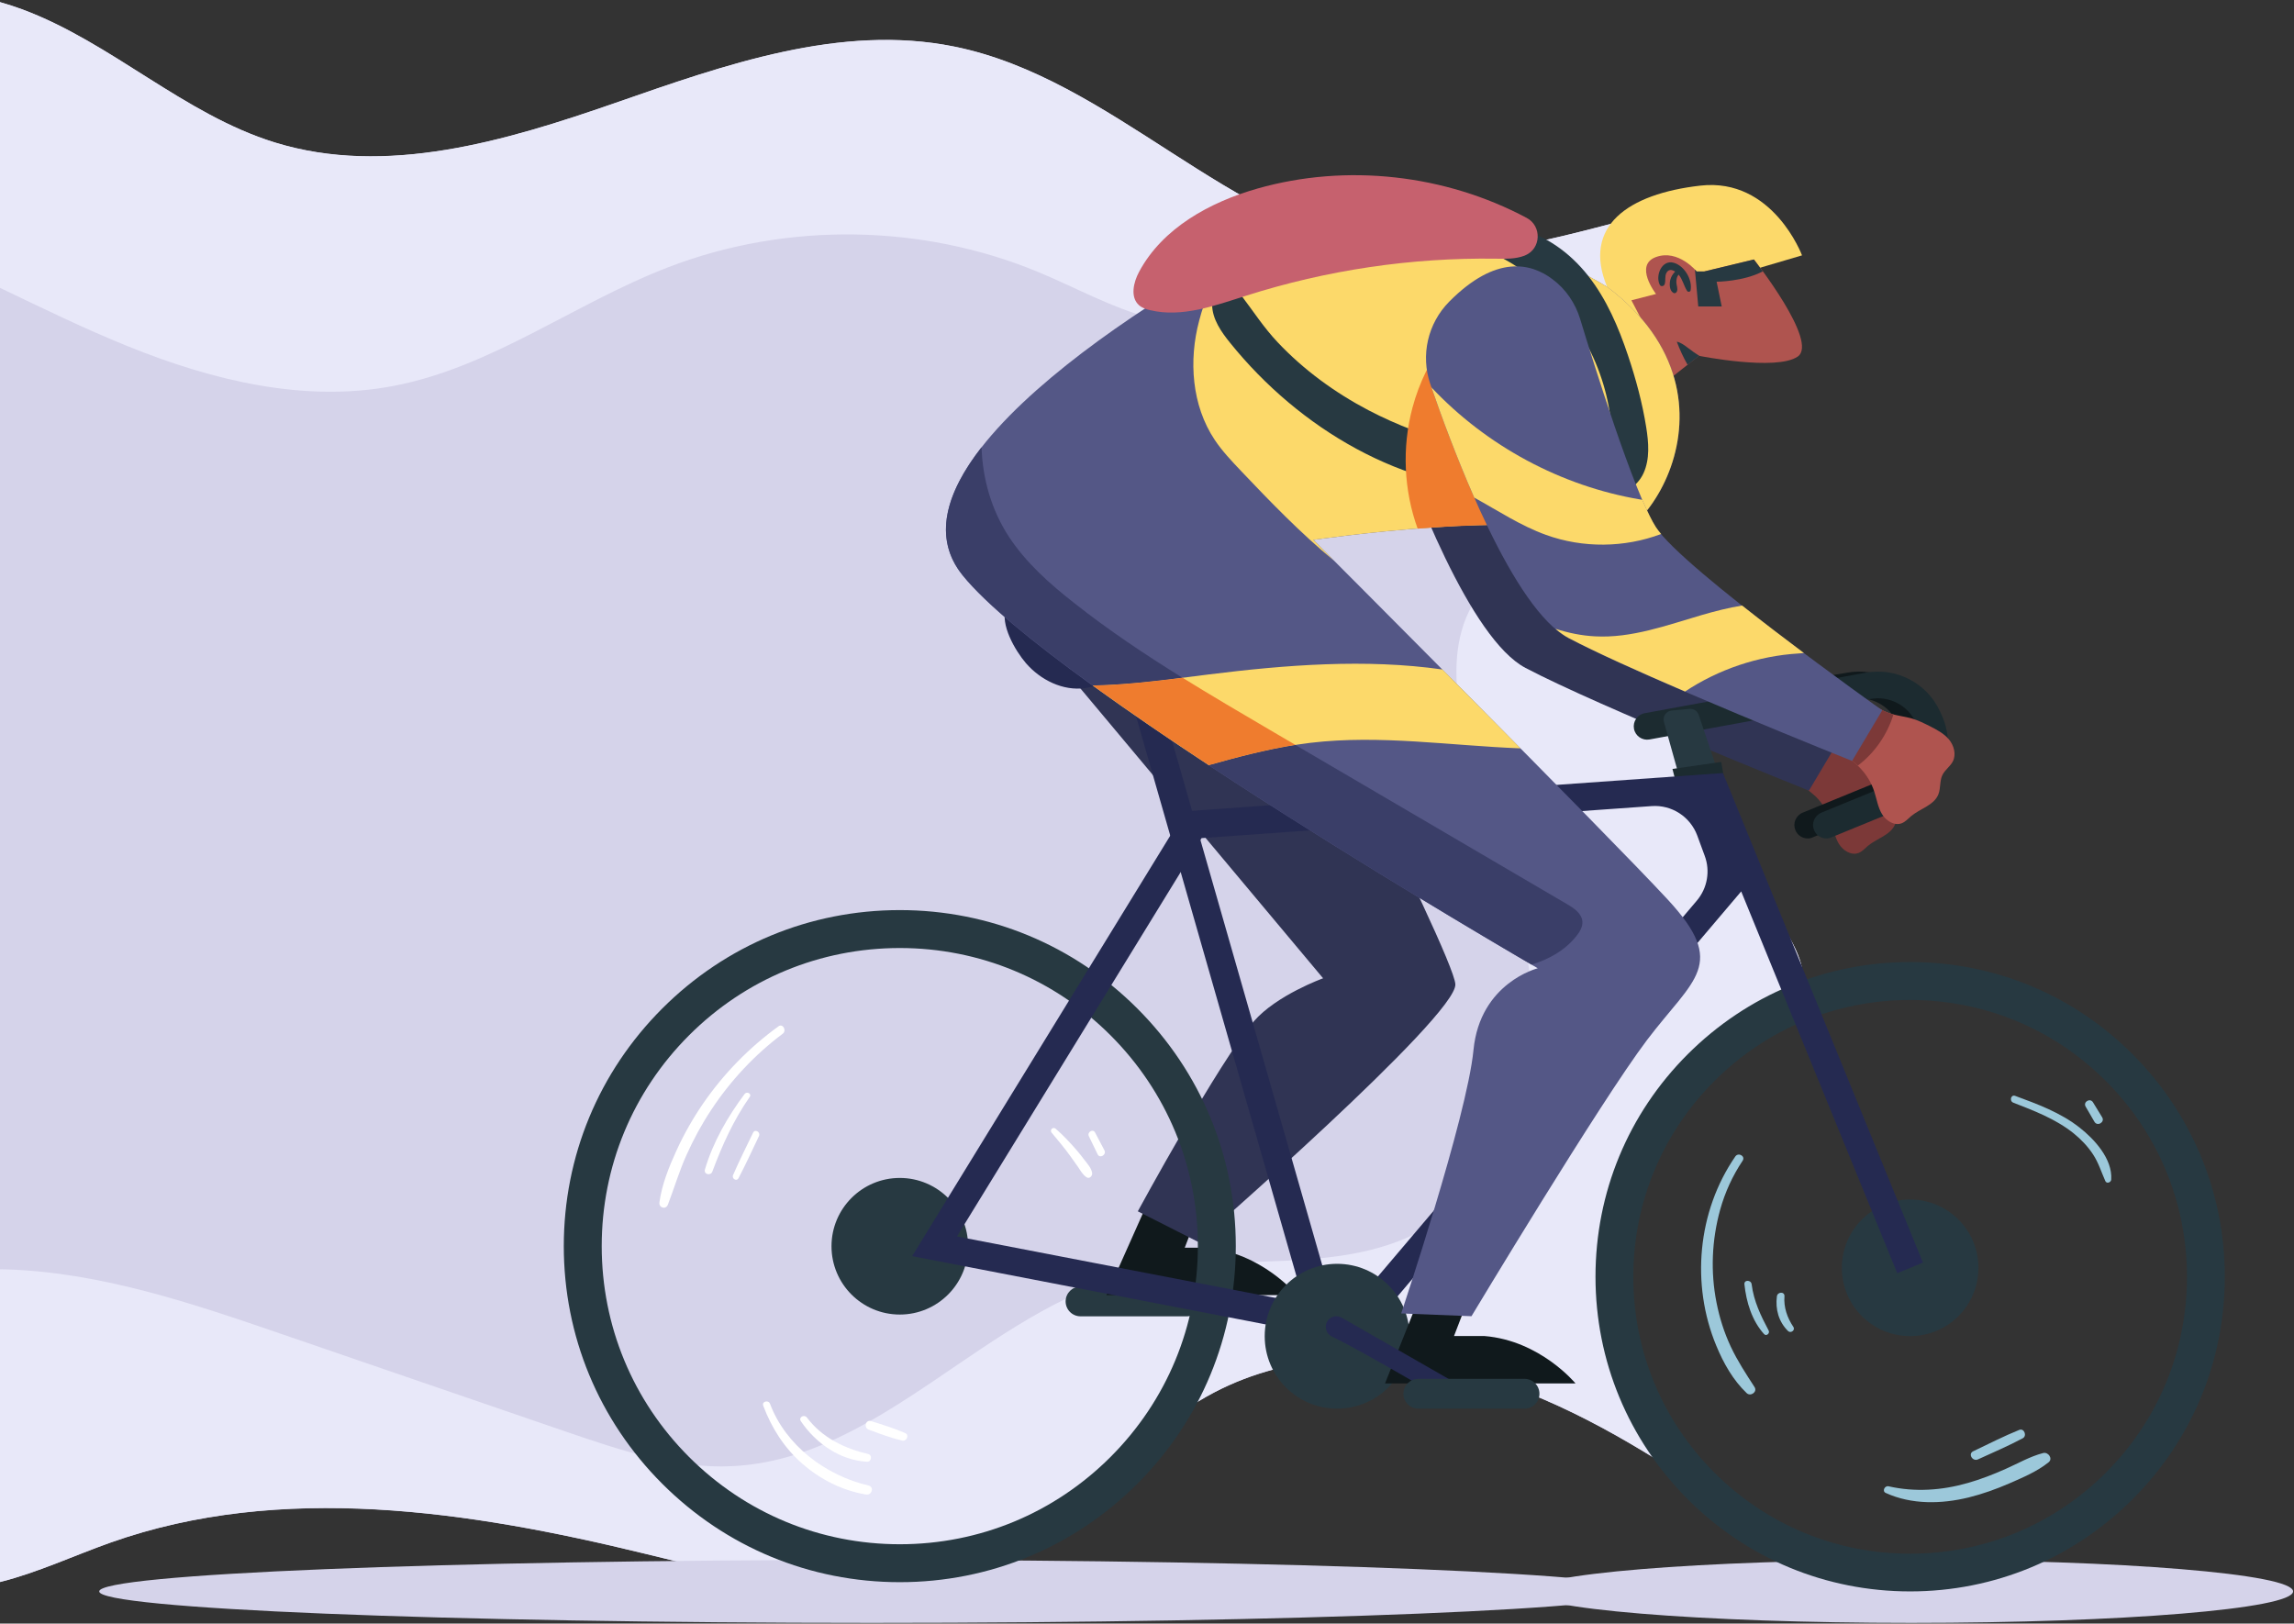 <svg width="640" height="453" viewBox="0 0 640 453" fill="none" xmlns="http://www.w3.org/2000/svg">
<rect x="0" y="0" width="640" height="453" fill="#333333" stroke="none"/>
<g id="object">
<g id="Group">
<path id="Vector" d="M179.881 433.506C210.786 441.048 244.268 449.924 273.374 437.075C298.322 426.088 314.644 401.166 338.785 388.503C360.164 377.299 386.012 376.865 409.378 383.041C432.712 389.217 453.968 401.508 474.075 414.915C462.253 403.37 457.536 386.393 455.271 370.037C453.223 355.294 452.82 340.025 456.916 325.686C461.012 311.378 470.103 298.001 483.384 291.235C490.707 287.511 500.078 284.811 502.53 276.959C504.454 270.845 501.071 264.451 497.751 258.989C488.597 243.874 478.978 228.821 473.268 212.093C469.266 200.33 467.28 187.916 462.532 176.432C456.947 162.931 447.762 151.106 442.549 137.45C437.336 123.794 437.057 106.507 447.638 96.421C455.054 89.313 466.07 87.389 474.324 81.275C482.577 75.161 483.353 60.698 473.982 56.539C445.217 62.405 416.639 74.167 387.564 70.071C343.005 63.77 310.392 21.964 266.268 13.026C234.524 6.57 202.191 18.116 171.596 28.761C140.969 39.407 107.674 49.338 76.706 39.779C51.261 31.927 31.154 11.909 6.206 2.629C4.158 1.884 2.079 1.201 0 0.611V441.42C10.457 438.813 20.635 434.034 30.875 430.402C78.382 413.581 130.915 421.557 179.881 433.506Z" fill="#D5D3EA"/>
<g id="Group_2">
<path id="Vector_2" d="M497.72 258.989C488.566 243.874 478.947 228.821 473.237 212.093C469.235 200.33 467.249 187.916 462.501 176.432C456.978 163.056 447.917 151.324 442.673 137.854C442.549 138.257 442.425 138.692 442.27 139.095C438.05 150.517 423.745 154.117 415.242 162.869C400.348 178.17 407.051 203.341 414.156 223.483C421.324 243.843 427.996 264.917 427.375 286.487C426.755 308.057 417.57 330.528 399.2 341.856C374.935 356.815 343.284 348.715 315.636 355.605C275.266 365.661 245.85 407.032 204.301 409.08C188.507 409.856 173.085 404.642 158.097 399.521C131.691 390.459 105.285 381.396 78.909 372.333C53.775 363.705 28.206 354.984 1.645 354.177C1.086 354.146 0.559 354.146 0 354.146V441.389C10.457 438.782 20.635 434.003 30.875 430.371C78.382 413.55 130.915 421.526 179.88 433.475C210.786 441.017 244.268 449.893 273.374 437.044C298.322 426.057 314.643 401.135 338.785 388.472C360.164 377.268 386.012 376.834 409.378 383.01C432.712 389.186 453.968 401.477 474.075 414.884C462.253 403.339 457.536 386.362 455.271 370.006C453.223 355.263 452.82 339.994 456.916 325.655C461.012 311.347 470.103 297.97 483.384 291.204C490.707 287.48 500.078 284.78 502.53 276.928C504.423 270.845 501.04 264.451 497.72 258.989Z" fill="#E8E8F9"/>
<path id="Vector_3" d="M109.753 107.687C137.214 102.473 160.394 84.565 186.49 74.54C219.351 61.908 257.052 62.405 289.602 75.874C299.997 80.189 309.927 85.775 320.818 88.692C338.816 93.534 357.899 90.679 376.486 92.262C392.311 93.596 407.857 98.19 421.883 105.669C428.368 109.145 434.915 114.359 439.042 120.412C438.763 111.38 441.184 102.566 447.638 96.389C455.054 89.282 466.07 87.358 474.323 81.244C482.577 75.13 483.353 60.667 473.982 56.508C445.217 62.374 416.639 74.136 387.564 70.04C343.005 63.739 310.392 21.933 266.268 12.995C234.524 6.539 202.191 18.085 171.596 28.73C140.969 39.376 107.674 49.307 76.706 39.748C51.261 31.896 31.154 11.877 6.206 2.598C4.158 1.853 2.079 1.17 0 0.58V80.313C11.791 85.961 23.521 91.703 35.653 96.607C59.112 106.104 84.867 112.435 109.753 107.687Z" fill="#E8E8F9"/>
</g>
</g>
<g id="Group_3">
<path id="Vector_4" d="M243.213 452.811C362.249 452.811 458.747 448.878 458.747 444.027C458.747 439.176 362.249 435.244 243.213 435.244C124.177 435.244 27.679 439.176 27.679 444.027C27.679 448.878 124.177 452.811 243.213 452.811Z" fill="#D5D3EA"/>
<path id="Vector_5" d="M533.218 452.811C592.051 452.811 639.744 448.878 639.744 444.027C639.744 439.176 592.051 435.244 533.218 435.244C474.386 435.244 426.693 439.176 426.693 444.027C426.693 448.878 474.386 452.811 533.218 452.811Z" fill="#D5D3EA"/>
<g id="Group_4">
<g id="Group_5">
<path id="Vector_6" d="M510.877 229.194C511.56 231.304 511.87 233.539 513.018 235.432C514.166 237.325 516.493 238.784 518.541 237.977C519.565 237.574 520.31 236.705 521.148 235.991C523.692 233.88 527.54 232.98 528.75 229.908C529.433 228.17 529.06 226.121 529.898 224.476C530.612 223.049 532.07 222.118 532.784 220.721C533.777 218.766 533.094 216.283 531.698 214.607C530.302 212.931 528.285 211.876 526.33 210.882C524.716 210.075 523.103 209.268 521.396 208.772C519.348 208.182 517.176 207.996 515.159 207.313C512.615 206.444 510.442 204.799 507.991 203.713C506.626 203.092 505.074 202.658 503.616 203.061C502.002 203.527 500.854 204.954 499.985 206.382C498.682 208.524 497.131 211.627 497.224 214.234C497.317 216.624 498.868 217.245 500.823 218.176C505.478 220.473 509.232 224.197 510.877 229.194Z" fill="#7C3938"/>
<g id="Group_6">
<path id="Vector_7" d="M504.33 233.942C502.871 233.942 501.475 233.073 500.885 231.615C500.109 229.721 501.009 227.549 502.933 226.742L523.599 218.269C526.547 217.059 528.843 214.762 530.022 211.782C531.201 208.803 531.108 205.575 529.774 202.658L529.309 201.634C527.075 196.792 521.861 194.061 516.617 195.023L468.8 202.968C466.783 203.341 464.828 202.006 464.456 199.989C464.084 197.971 465.418 196.016 467.435 195.644L515.252 187.698C523.847 186.115 532.412 190.585 536.042 198.53L536.508 199.554C538.68 204.334 538.835 209.641 536.911 214.514C534.987 219.386 531.233 223.173 526.392 225.159L505.726 233.632C505.26 233.849 504.795 233.942 504.33 233.942Z" fill="#10191C"/>
</g>
<path id="Vector_8" d="M516.183 207.655C515.842 207.561 515.469 207.468 515.128 207.344C512.584 206.475 510.411 204.83 507.96 203.744C506.595 203.123 505.043 202.689 503.585 203.092C501.971 203.558 500.823 204.985 499.954 206.413C498.651 208.555 497.1 211.658 497.193 214.265C497.286 216.655 498.837 217.276 500.792 218.207C502.809 219.169 504.671 220.442 506.253 221.931C510.97 218.393 514.476 213.303 516.183 207.655Z" fill="#7C3938"/>
<g id="Group_7">
<path id="Vector_9" d="M392.28 92.448C386.292 98.5 384.244 107.407 387.005 115.477C394.173 136.333 410.185 178.232 425.607 186.364C446.304 197.257 504.671 220.597 504.671 220.597L513.08 206.475C513.08 206.475 457.319 166.935 449.934 155.389C443.759 145.737 432.371 109.052 428.834 97.382C427.499 92.944 424.831 88.972 421.107 86.209C415.181 81.74 405.375 79.257 392.28 92.448Z" fill="#303454"/>
</g>
</g>
<path id="Vector_10" d="M331.089 358.957H301.456C299.16 358.957 297.298 360.819 297.298 363.116C297.298 365.412 299.16 367.274 301.456 367.274H331.089C333.386 367.274 335.247 365.412 335.247 363.116C335.247 360.819 333.386 358.957 331.089 358.957Z" fill="#273941"/>
<path id="Vector_11" d="M320.57 334.686L308.686 361.346H361.809C361.809 361.346 351.973 349.366 336.364 348.125H330.531L335.93 334.066L320.57 334.686Z" fill="#10191C"/>
<path id="Vector_12" d="M277.842 163.924L369.132 272.955C369.132 272.955 356.131 277.642 349.769 284.997C340.088 296.232 317.436 337.976 317.436 337.976L334.223 346.48C334.223 346.48 406.616 283.414 406.027 274.6C405.437 265.786 348.745 155.172 348.745 155.172C348.745 155.172 283.614 133.385 277.842 163.924Z" fill="#303454"/>
<g id="right-whell">
<path id="Vector_13" d="M532.908 444.027C509.45 444.027 487.418 434.903 470.848 418.298C454.278 401.694 445.125 379.658 445.125 356.225C445.125 332.762 454.247 310.726 470.848 294.153C487.449 277.579 509.481 268.424 532.908 268.424C556.367 268.424 578.398 277.548 594.968 294.153C611.538 310.757 620.692 332.793 620.692 356.225C620.692 379.689 611.569 401.725 594.968 418.298C578.367 434.872 556.367 444.027 532.908 444.027ZM532.908 279.007C512.273 279.007 492.88 287.046 478.296 301.633C463.711 316.22 455.675 335.617 455.675 356.257C455.675 376.896 463.711 396.293 478.296 410.88C492.88 425.468 512.273 433.506 532.908 433.506C553.543 433.506 572.937 425.468 587.521 410.88C602.105 396.293 610.142 376.896 610.142 356.257C610.142 335.617 602.105 316.22 587.521 301.633C572.937 287.046 553.543 279.007 532.908 279.007Z" fill="#273941"/>
<path id="Vector_14" d="M532.908 372.799C543.43 372.799 551.96 364.267 551.96 353.743C551.96 343.218 543.43 334.686 532.908 334.686C522.386 334.686 513.856 343.218 513.856 353.743C513.856 364.267 522.386 372.799 532.908 372.799Z" fill="#273941"/>
<path id="Vector_15" d="M580.136 314.575C574.829 310.416 568.437 308.057 562.2 305.76C561.021 305.326 560.525 307.188 561.673 307.654C567.506 309.919 573.588 312.247 578.522 316.22C580.601 317.896 582.494 319.882 583.952 322.117C585.473 324.444 586.248 327.02 587.365 329.534C587.769 330.403 588.979 329.876 589.01 329.1C589.382 323.358 584.325 317.834 580.136 314.575Z" fill="#9CC8DA"/>
<path id="Vector_16" d="M586.466 311.719C585.628 310.323 584.759 308.957 583.921 307.561C583.115 306.257 581.098 307.436 581.873 308.771C582.68 310.168 583.518 311.564 584.325 312.992C585.131 314.389 587.335 313.116 586.466 311.719Z" fill="#9CC8DA"/>
<path id="Vector_17" d="M563.348 398.963C558.973 400.732 554.753 402.904 550.502 404.922C548.982 405.635 550.316 407.87 551.836 407.187C556.025 405.263 560.276 403.463 564.341 401.29C565.583 400.608 564.714 398.404 563.348 398.963Z" fill="#9CC8DA"/>
<path id="Vector_18" d="M570.02 405.418C566.389 406.349 562.976 408.336 559.532 409.856C556.118 411.377 552.612 412.743 549.012 413.767C541.782 415.846 534.273 416.374 526.888 414.698C525.833 414.45 524.995 416.064 526.112 416.56C533.342 419.85 541.658 419.664 549.261 417.802C553.139 416.839 556.925 415.474 560.587 413.891C564.341 412.246 568.344 410.57 571.54 407.994C572.812 406.97 571.416 405.046 570.02 405.418Z" fill="#9CC8DA"/>
<path id="Vector_19" d="M489.497 387.014C487.108 383.32 484.718 379.689 482.857 375.716C481.026 371.806 479.723 367.678 478.885 363.426C477.178 354.829 477.582 345.921 479.909 337.511C481.274 332.638 483.353 328.076 486.177 323.855C487.015 322.582 484.998 321.434 484.129 322.675C473.579 337.976 471.717 358.336 478.823 375.468C480.84 380.341 483.477 385.058 487.325 388.721C488.411 389.714 490.366 388.379 489.497 387.014Z" fill="#9CC8DA"/>
<path id="Vector_20" d="M493.438 371.247C491.235 367.088 489.28 363.053 488.69 358.336C488.535 357.063 486.549 357.032 486.674 358.336C487.201 363.302 488.753 368.485 492.166 372.24C492.786 372.923 493.841 372.023 493.438 371.247Z" fill="#9CC8DA"/>
<path id="Vector_21" d="M500.327 370.223C498.62 367.678 497.596 364.761 497.844 361.688C497.937 360.322 495.92 360.384 495.734 361.688C495.269 365.288 496.231 368.795 498.837 371.371C499.582 372.116 500.947 371.154 500.327 370.223Z" fill="#9CC8DA"/>
</g>
<g id="Group_8">
<path id="Vector_22" d="M509.542 233.942C508.084 233.942 506.688 233.073 506.098 231.615C505.322 229.721 506.222 227.549 508.146 226.742L528.812 218.269C531.76 217.059 534.056 214.762 535.235 211.782C536.414 208.803 536.321 205.575 534.987 202.658L534.522 201.634C532.287 196.792 527.074 194.061 521.83 195.023L460.205 206.32C458.188 206.693 456.233 205.358 455.861 203.341C455.488 201.323 456.823 199.368 458.84 198.995L520.465 187.698C529.06 186.115 537.625 190.585 541.255 198.53L541.721 199.554C543.893 204.334 544.048 209.641 542.124 214.514C540.2 219.386 536.445 223.173 531.605 225.159L510.939 233.632C510.473 233.849 510.008 233.942 509.542 233.942Z" fill="#1C2B30"/>
</g>
<path id="Vector_23" d="M473.92 199.461C473.548 198.375 472.493 197.692 471.345 197.785L466.38 198.251C464.828 198.406 463.804 199.896 464.208 201.385L472.027 229.411L483.198 226.99L473.92 199.461Z" fill="#273941"/>
<path id="Vector_24" d="M467.931 219.759L466.597 214.545L480.188 212.589L481.336 218.859L467.931 219.759Z" fill="#1C2B30"/>
<g id="left-whell">
<path id="Vector_25" d="M251.032 441.451C225.991 441.451 202.47 431.706 184.752 413.984C167.034 396.262 157.291 372.737 157.291 347.691C157.291 322.644 167.034 299.119 184.752 281.397C202.47 263.675 225.991 253.93 251.032 253.93C276.073 253.93 299.594 263.675 317.312 281.397C335.03 299.119 344.774 322.644 344.774 347.691C344.774 372.737 335.03 396.262 317.312 413.984C299.594 431.706 276.073 441.451 251.032 441.451ZM251.032 264.513C228.815 264.513 207.932 273.172 192.23 288.877C176.529 304.581 167.872 325.469 167.872 347.691C167.872 369.913 176.529 390.8 192.23 406.504C207.932 422.209 228.815 430.868 251.032 430.868C273.25 430.868 294.133 422.209 309.834 406.504C325.535 390.8 334.192 369.913 334.192 347.691C334.192 325.469 325.535 304.581 309.834 288.877C294.133 273.172 273.25 264.513 251.032 264.513Z" fill="#273941"/>
<path id="Vector_26" d="M217.179 286.363C209.018 292.291 201.943 299.522 196.202 307.84C193.316 312.03 190.803 316.468 188.693 321.092C186.614 325.655 184.659 330.465 183.976 335.462C183.759 337.014 185.745 337.604 186.335 336.114C188.103 331.49 189.5 326.741 191.548 322.21C193.503 317.865 195.768 313.675 198.405 309.702C203.774 301.54 210.569 294.277 218.389 288.411C219.537 287.511 218.389 285.463 217.179 286.363Z" fill="white"/>
<path id="Vector_27" d="M207.745 305.233C203.029 311.533 198.902 318.703 196.668 326.307C196.264 327.672 198.281 328.169 198.747 326.865C201.508 319.479 204.642 312.526 209.173 306.04C209.793 305.202 208.366 304.395 207.745 305.233Z" fill="white"/>
<path id="Vector_28" d="M210.104 316.033C208.211 319.975 206.256 323.855 204.518 327.858C204.084 328.852 205.48 329.752 206.039 328.727C208.056 324.879 209.886 320.906 211.748 316.965C212.245 315.878 210.631 314.916 210.104 316.033Z" fill="white"/>
<path id="Vector_29" d="M242.313 414.481C230.428 411.719 219.195 403.339 214.82 391.669C214.386 390.521 212.493 391.017 212.927 392.197C215.286 398.466 218.792 403.99 223.881 408.429C228.908 412.805 235.021 415.908 241.63 416.995C243.244 417.243 243.957 414.884 242.313 414.481Z" fill="white"/>
<path id="Vector_30" d="M242.22 405.697C235.517 404.115 229.373 401.135 225.122 395.518C224.378 394.524 222.702 395.424 223.416 396.511C227.543 402.656 234.369 407.467 241.909 407.839C243.151 407.901 243.43 405.977 242.22 405.697Z" fill="white"/>
<path id="Vector_31" d="M252.553 399.863C249.481 398.497 246.253 397.535 243.026 396.511C241.506 396.014 240.885 398.373 242.375 398.9C245.447 400.018 248.488 401.197 251.653 401.942C252.894 402.252 253.794 400.421 252.553 399.863Z" fill="white"/>
<path id="Vector_32" d="M304.683 327.207C304.435 325.841 303.38 324.724 302.573 323.668C301.859 322.706 301.083 321.744 300.308 320.844C298.508 318.765 296.615 316.747 294.536 314.947C293.76 314.264 292.736 315.289 293.419 316.065C295.188 318.175 296.956 320.285 298.57 322.52C299.315 323.575 300.059 324.6 300.804 325.655C301.487 326.679 302.045 327.734 303.1 328.448C303.907 329.069 304.869 328.076 304.683 327.207Z" fill="white"/>
<path id="Vector_33" d="M308.127 320.968C307.258 319.323 306.39 317.647 305.521 316.002C304.931 314.854 303.225 315.878 303.783 317.027C304.59 318.703 305.428 320.41 306.234 322.086C306.824 323.327 308.779 322.21 308.127 320.968Z" fill="white"/>
<path id="Vector_34" d="M251.032 366.778C261.554 366.778 270.085 358.246 270.085 347.722C270.085 337.197 261.554 328.665 251.032 328.665C240.51 328.665 231.98 337.197 231.98 347.722C231.98 358.246 240.51 366.778 251.032 366.778Z" fill="#273941"/>
</g>
<path id="Vector_35" d="M480.685 215.693L330.655 226.37L254.477 350.484L368.605 372.52C369.753 372.737 370.901 372.861 372.018 372.861C377.293 372.861 382.382 370.564 385.857 366.467L485.774 248.716L529.309 355.232L536.477 352.284L480.685 215.693ZM473.393 251.292L379.962 361.409C377.541 364.264 373.756 365.598 370.094 364.885L266.982 344.99L335.216 233.849L460.795 224.911C466.38 224.507 471.562 227.859 473.517 233.135L475.596 238.784C477.178 243.005 476.341 247.816 473.393 251.292Z" fill="#252A51"/>
<g id="Group_9">
<path id="Vector_36" d="M319.156 179.377L311.698 181.514L365.613 369.744L373.07 367.607L319.156 179.377Z" fill="#252A51"/>
</g>
<path id="Vector_37" d="M373.042 393.035C384.198 393.035 393.242 383.989 393.242 372.83C393.242 361.671 384.198 352.625 373.042 352.625C361.885 352.625 352.841 361.671 352.841 372.83C352.841 383.989 361.885 393.035 373.042 393.035Z" fill="#273941"/>
<path id="Vector_38" d="M302.821 191.981C304.931 191.671 306.979 190.926 309.089 190.523C311.323 190.088 313.619 190.057 315.885 190.119C330.189 190.429 344.308 194.123 358.613 193.533C359.885 193.471 361.344 193.285 362.057 192.261C362.709 191.267 362.43 189.871 361.685 188.971C360.94 188.071 359.854 187.481 358.768 186.984C350.576 183.105 341.919 180.312 333.261 177.549C319.888 173.266 305.924 167.711 291.992 165.694C288.175 165.135 282.341 165.166 280.697 169.48C278.897 174.197 283.272 181.584 286.22 185.029C290.254 189.685 296.522 192.881 302.821 191.981Z" fill="#252A51"/>
<g id="Group_10">
<g id="Group_11">
<g id="Group_12">
<path id="Vector_39" d="M487.48 75.75L502.747 71.25C502.747 71.25 494.617 49.493 474.386 51.79C454.154 54.087 441.37 63.15 448.351 80.002L459.553 90.493L462.005 82.051L487.48 75.75Z" fill="#FCD96A"/>
</g>
<g id="Group_13">
<path id="Vector_40" d="M489.342 72.398C489.342 72.398 507.494 95.427 501.537 99.493C495.579 103.59 473.982 99.276 473.982 99.276L466.38 105.266L455.147 83.789L462.005 82.02C462.005 82.02 455.768 73.981 462.005 71.716C468.242 69.45 473.362 75.75 473.362 75.75H475.441L489.342 72.398Z" fill="#AF544F"/>
</g>
<g id="Group_14">
<path id="Vector_41" d="M467.807 95.334C468.645 97.569 469.638 99.71 470.817 101.79L473.982 99.307C473.982 99.307 474.044 99.307 474.168 99.338C473.051 98.655 471.996 97.879 470.972 97.103C469.979 96.358 468.986 95.582 467.807 95.334Z" fill="#273941"/>
</g>
<g id="Group_15">
<path id="Vector_42" d="M480.343 85.496L478.916 78.606C478.916 78.606 486.394 78.575 491.793 75.719C490.304 73.702 489.311 72.398 489.311 72.398L475.409 75.75H473.33C473.33 75.75 473.175 75.533 472.865 75.223L473.796 85.496H480.343Z" fill="#273941"/>
</g>
<g id="Group_16">
<path id="Vector_43" d="M467.001 73.329C463.618 72.336 461.756 76.899 463.06 79.475C463.37 80.064 464.239 79.878 464.425 79.288C464.766 78.264 464.394 77.085 464.922 76.123C465.511 75.036 466.504 75.223 467.342 75.781C466.69 76.433 466.194 77.24 465.977 78.14C465.728 79.257 465.728 81.058 466.845 81.709C467.28 81.957 467.683 81.709 467.838 81.306C468.18 80.499 467.683 79.599 467.683 78.73C467.683 77.892 467.838 77.209 468.304 76.619C469.452 77.954 469.731 79.661 470.662 81.151C470.879 81.523 471.562 81.492 471.655 81.026C472.214 78.047 469.979 74.198 467.001 73.329Z" fill="#273941"/>
</g>
</g>
<path id="Vector_44" d="M394.732 365.071L386.416 385.989H439.539C439.539 385.989 429.703 374.009 414.094 372.768H405.654L411.054 358.708L394.732 365.071Z" fill="#10191C"/>
<g id="Group_17">
<path id="Vector_45" d="M448.321 80.002C448.321 80.002 393.677 46.514 361.375 62.063C329.073 77.612 243.12 129.009 268.533 160.511C293.947 192.012 429.02 270.162 429.02 270.162C429.02 270.162 412.915 274.166 411.085 292.974C409.254 311.782 390.915 366.468 390.915 366.468L410.526 367.243C410.526 367.243 446.459 307.405 459.522 290.149C472.617 272.893 482.081 269.2 465.356 251.075C448.662 232.98 366.402 150.641 366.402 150.641C366.402 150.641 429.516 141.516 442.456 150.144C455.395 158.772 490.738 111.877 448.321 80.002Z" fill="#545786"/>
</g>
<g id="Group_18">
<path id="Vector_46" d="M424.21 208.803C416.949 201.447 409.471 193.906 402.427 186.798C381.048 183.757 358.706 185.495 337.109 188.195C326.404 189.529 315.605 191.081 304.869 191.267C314.83 198.468 325.938 206.041 337.264 213.489C346.635 210.882 356.038 208.4 365.657 207.251C385.05 204.954 404.63 208.058 424.21 208.803Z" fill="#FCD96A"/>
</g>
<g id="Group_19">
<path id="Vector_47" d="M338.878 122.708C340.957 125.843 343.595 128.605 346.17 131.336C354.393 139.995 362.895 148.81 372.142 156.414C368.512 152.782 366.402 150.641 366.402 150.641C366.402 150.641 429.516 141.516 442.456 150.144C455.364 158.772 490.739 111.877 448.352 80.002C448.352 80.002 393.708 46.514 361.406 62.063C356.1 64.608 349.335 68.146 341.857 72.398C338.692 77.768 336.116 83.416 334.565 89.437C331.586 100.579 332.486 113.118 338.878 122.708Z" fill="#FCD96A"/>
</g>
<path id="Vector_48" d="M439.353 90.617C448.662 104.118 452.292 121.653 447.979 137.451C452.044 138.94 456.73 135.992 458.529 132.019C460.329 128.047 459.957 123.484 459.274 119.201C458.188 112.404 456.388 105.7 454.185 99.152C451.548 91.299 448.228 83.509 443.108 76.992C437.988 70.474 430.851 65.229 422.69 63.708C418.128 62.839 409.781 62.218 406.058 65.136C411.736 68.984 418.718 71.064 424.428 75.285C430.168 79.568 435.288 84.72 439.353 90.617Z" fill="#273941"/>
<path id="Vector_49" d="M381.823 114.484C397.711 122.77 415.429 127.084 433.271 128.853C434.016 131.429 432.309 134.192 429.982 135.495C427.655 136.799 424.862 136.923 422.193 136.923C391.505 136.799 362.523 119.605 343.253 95.738C340.709 92.603 338.226 89.065 338.164 85.03C338.04 77.954 342.819 77.892 346.294 82.423C349.676 86.861 352.593 91.424 356.472 95.52C363.733 103.217 372.421 109.549 381.823 114.484Z" fill="#273941"/>
<path id="Vector_50" d="M425.917 60.791C403.172 48.656 375.679 45.552 350.855 52.597C337.544 56.384 324.356 63.615 317.809 75.812C316.195 78.792 315.264 82.982 317.809 85.185C318.677 85.93 319.794 86.303 320.912 86.551C329.786 88.661 338.94 85.278 347.628 82.516C370.125 75.347 393.77 71.84 417.353 72.181C420.021 72.212 422.783 72.305 425.296 71.343C425.358 71.312 425.451 71.281 425.513 71.25C429.982 69.388 430.199 63.056 425.917 60.791Z" fill="#C6616E"/>
<g id="Group_20">
<path id="Vector_51" d="M425.948 142.727C422.969 127.084 416.546 112.311 413.474 96.7C413.071 94.682 413.195 87.854 410.681 87.265C408.633 86.768 404.63 92.913 403.544 94.372C399.169 100.176 395.911 106.787 394.049 113.801C391.101 124.85 391.629 136.768 395.508 147.506C405.841 146.699 417.166 146.172 426.351 146.699C426.382 145.334 426.165 143.968 425.948 142.727Z" fill="#EF7C2E"/>
</g>
<g id="Group_21">
<path id="Vector_52" d="M522.916 220.907C523.599 223.018 523.909 225.252 525.058 227.145C526.206 229.039 528.533 230.497 530.581 229.69C531.605 229.287 532.35 228.418 533.187 227.704C535.732 225.594 539.58 224.694 540.79 221.621C541.472 219.883 541.1 217.834 541.938 216.19C542.651 214.762 544.11 213.831 544.824 212.434C545.817 210.479 545.134 207.996 543.738 206.32C542.341 204.644 540.324 203.589 538.369 202.596C536.756 201.789 535.142 200.982 533.436 200.485C531.388 199.895 529.216 199.709 527.199 199.026C524.654 198.157 522.482 196.513 520.031 195.426C518.665 194.806 517.114 194.371 515.655 194.774C514.042 195.24 512.894 196.668 512.025 198.095C510.722 200.237 509.17 203.341 509.263 205.948C509.356 208.337 510.908 208.958 512.863 209.889C517.517 212.155 521.303 215.879 522.916 220.907Z" fill="#AF544F"/>
<path id="Vector_53" d="M528.254 199.337C527.912 199.244 527.54 199.151 527.199 199.026C524.654 198.157 522.482 196.513 520.031 195.426C518.665 194.806 517.114 194.371 515.655 194.774C514.042 195.24 512.894 196.668 512.025 198.095C510.722 200.237 509.17 203.341 509.263 205.948C509.356 208.337 510.908 208.958 512.863 209.889C514.88 210.851 516.742 212.124 518.324 213.614C523.01 210.075 526.516 204.985 528.254 199.337Z" fill="#7C3938"/>
<g id="Group_22">
<path id="Vector_54" d="M404.32 84.161C398.331 90.213 396.283 99.121 399.045 107.19C406.213 128.046 422.224 169.945 437.646 178.077C458.343 188.971 516.71 212.31 516.71 212.31L525.12 198.188C525.12 198.188 469.359 158.648 461.974 147.103C455.799 137.45 444.411 100.765 440.873 89.096C439.539 84.658 436.87 80.685 433.147 77.923C427.22 73.422 417.415 70.94 404.32 84.161Z" fill="#545786"/>
</g>
<g id="Group_23">
<path id="Vector_55" d="M503.274 182.205C497.72 178.046 491.7 173.453 486.022 168.952C482.236 169.573 478.451 170.535 474.82 171.59C465.046 174.446 455.178 178.108 445 177.549C441.215 177.363 437.522 176.587 433.954 175.439C435.195 176.494 436.436 177.394 437.677 178.046C445.093 181.956 457.381 187.481 470.103 192.943C479.475 186.736 490.521 183.012 501.754 182.329C502.219 182.298 502.747 182.267 503.274 182.205Z" fill="#FCD96A"/>
<path id="Vector_56" d="M463.432 148.996C462.842 148.282 462.346 147.661 461.974 147.072C460.857 145.334 459.584 142.696 458.188 139.468C458.033 139.437 457.878 139.406 457.691 139.375C435.536 135.65 414.746 124.446 399.355 108.09C402.21 116.377 406.399 127.674 411.302 138.847C417.911 142.478 424.241 146.699 431.316 149.244C441.618 152.969 453.223 152.844 463.432 148.996Z" fill="#FCD96A"/>
</g>
</g>
</g>
<path id="Vector_57" d="M439.756 261.223C440.718 260.044 441.587 258.616 441.463 257.095C441.277 254.861 439.136 253.402 437.212 252.285C411.922 237.481 386.664 222.645 361.375 207.841C353.214 209.144 345.177 211.255 337.202 213.489C336.551 213.055 335.868 212.62 335.216 212.186C374.904 238.443 418.221 263.861 427.282 269.138C432.154 267.648 436.529 265.227 439.756 261.223Z" fill="#3A3E68"/>
<path id="Vector_58" d="M329.879 189.095C319.484 182.639 309.338 175.873 299.749 168.301C292.892 162.931 286.282 157.065 281.504 149.803C276.632 142.385 274.119 133.633 273.839 124.788C263.91 137.513 260.155 150.082 268.564 160.479C275.236 168.735 289.416 180.188 306.7 192.571C306.079 192.136 305.459 191.671 304.838 191.236C313.185 191.112 321.563 190.15 329.879 189.095Z" fill="#3A3E68"/>
<path id="Vector_59" d="M361.406 207.841C358.954 206.413 356.503 204.954 354.052 203.527C345.953 198.778 337.854 194.03 329.91 189.095C321.594 190.15 313.185 191.112 304.869 191.267C305.49 191.702 306.11 192.168 306.731 192.602C306.762 192.633 306.762 192.633 306.793 192.664C309.306 194.464 311.851 196.264 314.488 198.095C314.519 198.126 314.55 198.158 314.613 198.158C315.233 198.592 315.854 199.027 316.474 199.461C316.505 199.492 316.536 199.492 316.567 199.523C318.522 200.889 320.539 202.254 322.556 203.651C322.618 203.682 322.68 203.744 322.742 203.775C323.332 204.179 323.922 204.582 324.511 204.986C324.604 205.048 324.697 205.11 324.79 205.172C325.411 205.575 326.001 206.01 326.621 206.413C326.683 206.444 326.714 206.475 326.776 206.506C328.142 207.406 329.476 208.337 330.872 209.237C330.934 209.3 331.027 209.331 331.089 209.393C331.679 209.796 332.269 210.169 332.858 210.572C332.982 210.665 333.137 210.758 333.262 210.851C333.82 211.224 334.379 211.596 334.906 211.938C335.03 212.031 335.154 212.093 335.278 212.186C335.93 212.62 336.613 213.055 337.264 213.489C345.208 211.255 353.214 209.144 361.406 207.841Z" fill="#EF7C2E"/>
<path id="Vector_60" d="M374.314 367.647C373.104 366.964 371.583 367.181 370.653 368.206C369.318 369.664 369.753 371.992 371.521 372.861C381.234 377.61 405.22 391.855 405.22 391.855H416.577L374.314 367.647Z" fill="#252A51"/>
<path id="Vector_61" d="M425.327 384.717H395.694C393.397 384.717 391.536 386.579 391.536 388.876C391.536 391.172 393.397 393.035 395.694 393.035H425.327C427.623 393.035 429.485 391.172 429.485 388.876C429.485 386.579 427.623 384.717 425.327 384.717Z" fill="#273941"/>
</g>
</g>
</g>
</svg>
